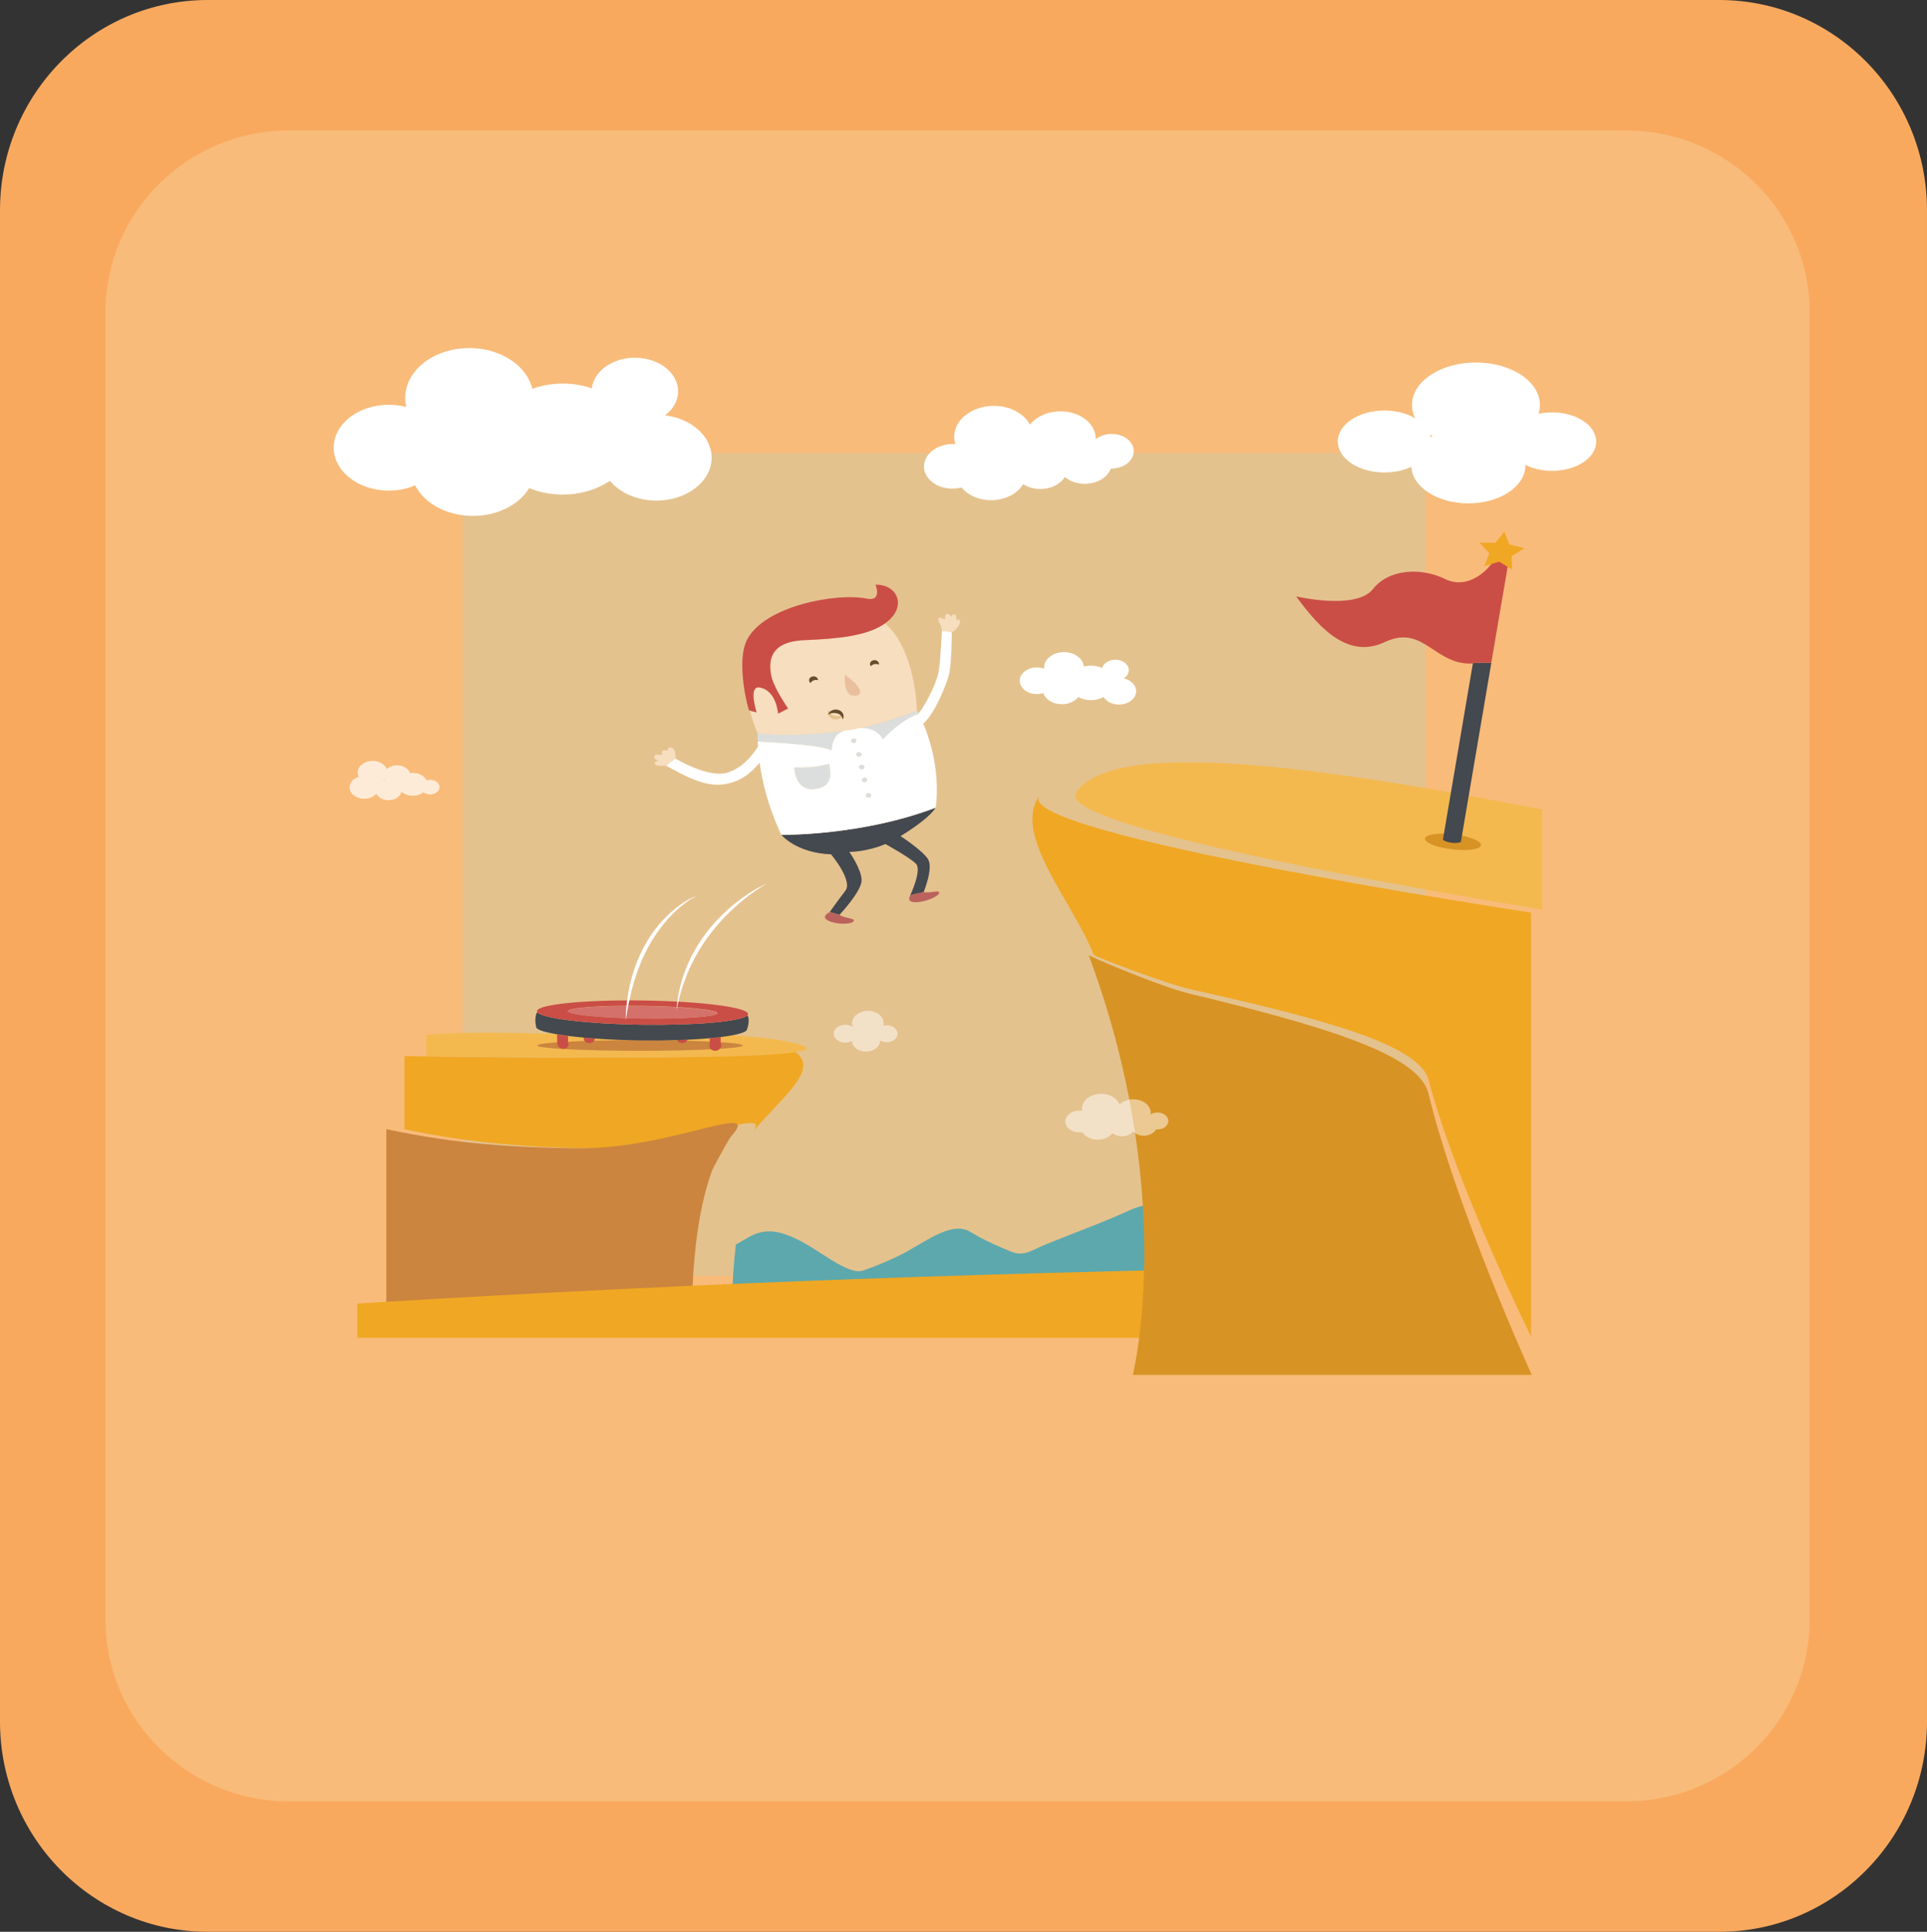 <?xml version="1.0" encoding="UTF-8" standalone="no"?>
<!-- Generator: Adobe Illustrator 17.0.0, SVG Export Plug-In . SVG Version: 6.00 Build 0)  -->

<svg
   xmlns:dc="http://purl.org/dc/elements/1.1/"
   xmlns:cc="http://creativecommons.org/ns#"
   xmlns:rdf="http://www.w3.org/1999/02/22-rdf-syntax-ns#"
   xmlns:svg="http://www.w3.org/2000/svg"
   xmlns="http://www.w3.org/2000/svg"
   xmlns:sodipodi="http://sodipodi.sourceforge.net/DTD/sodipodi-0.dtd"
   xmlns:inkscape="http://www.inkscape.org/namespaces/inkscape"
   version="1.1"
   id="Capa_1"
   x="0px"
   y="0px"
   preserveAspectRatio="xMinYMin meet"
   viewBox="0 0 124.62 124.907"
   enable-background="new 0 0 595.28 841.89"
   xml:space="preserve"
   inkscape:version="0.91pre3 r13670"
   sodipodi:docname="obstaculos.svg"><rect x="0" y="0" width="124.62" height="124.907" fill="#333333" stroke="none"/><title
     id="title8538">Disparador exploracion</title><defs
     id="defs47"><clipPath
       id="SVGID_2_"><rect
         height="369.788"
         width="369.788"
         y="219.087"
         x="103.533"
         id="use18" /></clipPath><clipPath
       id="clipPath8528"><rect
         height="369.788"
         width="369.788"
         y="219.087"
         x="103.533"
         id="use8530" /></clipPath><clipPath
       id="clipPath8532"><rect
         height="369.788"
         width="369.788"
         y="219.087"
         x="103.533"
         id="use8534" /></clipPath><clipPath
       id="SVGID_4_"><circle
         r="45.061"
         cy="370.696"
         cx="322.602"
         id="use318" /></clipPath><clipPath
       id="clipPath8538"><circle
         r="45.061"
         cy="370.696"
         cx="322.602"
         id="use8540" /></clipPath></defs><sodipodi:namedview
     pagecolor="#ffffff"
     bordercolor="#666666"
     borderopacity="1"
     objecttolerance="10"
     gridtolerance="10"
     guidetolerance="10"
     inkscape:pageopacity="0"
     inkscape:pageshadow="2"
     inkscape:window-width="1366"
     inkscape:window-height="705"
     id="namedview45"
     showgrid="false"
     units="mm"
     width="209mm"
     inkscape:zoom="3.1714774"
     inkscape:cx="49.468627"
     inkscape:cy="89.69885"
     inkscape:window-x="-8"
     inkscape:window-y="-8"
     inkscape:window-maximized="1"
     inkscape:current-layer="Capa_1"
     fit-margin-top="0"
     fit-margin-left="0"
     fit-margin-right="0"
     fit-margin-bottom="0" /><path
     d="m 124.62,111.311 c 0,7.509 -6.016,13.596 -13.438,13.596 l -97.744,0 C 6.017,124.907 0,118.82 0,111.311 L 0,13.596 C 0,6.087 6.016,0 13.438,0 l 97.744,0 c 7.421,0 13.438,6.087 13.438,13.596 l 0,97.715 z"
     id="path3"
     inkscape:connector-curvature="0"
     style="clip-rule:evenodd;fill:#f9a95e;fill-rule:evenodd;fill-opacity:1" /><path
     d="m 117.03,104.715 c 0,6.496 -5.32,11.761 -11.884,11.761 l -86.439,0 c -6.563,0 -11.884,-5.265 -11.884,-11.761 l 0,-84.522 c 0,-6.496 5.32,-11.761 11.884,-11.761 l 86.439,0 c 6.563,0 11.884,5.265 11.884,11.761 l 0,84.522 z"
     id="path5"
     inkscape:connector-curvature="0"
     style="clip-rule:evenodd;opacity:0.7;fill:#f9c487;fill-opacity:1;fill-rule:evenodd" /><g
     transform="matrix(0.235,0,0,0.2,-39.64,-3.704)"
     id="Objects"><rect
       style="opacity:0.2;fill:#96dede"
       x="296"
       y="165"
       width="265"
       height="266"
       id="rect11" /><path
       style="fill:#5da8ac"
       inkscape:connector-curvature="0"
       d="m 494.44,436.882 c 0.613,-6.991 0.932,-16.428 0.099,-27.74 -4.979,-1.61 -9.754,-2.177 -15.025,0.671 -7.522,4.065 -15.669,7.451 -23.405,11.182 -3.597,1.735 -5.542,3.872 -9.122,2.183 -3.599,-1.699 -7.375,-3.622 -11.276,-6.406 -5.442,-3.884 -13.125,4.1 -20.08,7.958 -2.689,1.491 -6.019,3.185 -9.484,4.563 -2.794,1.111 -7.571,-2.538 -12.102,-6.011 -10.155,-7.784 -14.719,-8.023 -19.787,-4.48 -1.013,0.708 -2.04,1.399 -3.075,2.081 -0.6,6.08 -0.95,12.581 -1.085,19.379 34.871,-1.263 78.005,-2.568 124.342,-3.38 z"
       id="path13" /><path
       style="fill:#5da8ac"
       inkscape:connector-curvature="0"
       d="m 582.25,451 -2.289,0 c 0.257,0 1.683,0 2.289,0 z"
       id="path15" /><path
       style="fill:none;stroke:#f0a723;stroke-width:0;stroke-linecap:round;stroke-linejoin:round"
       inkscape:connector-curvature="0"
       d="m 338.584,352.653 c 0.133,-0.002 0.265,-0.004 0.398,-0.006"
       id="path17" /><path
       style="fill:none;stroke:#f0a723;stroke-width:0;stroke-linecap:round;stroke-linejoin:round"
       inkscape:connector-curvature="0"
       d="m 336.265,352.692 c 0.111,-0.002 0.223,-0.004 0.334,-0.007"
       id="path19" /><path
       style="fill:none;stroke:#f0a723;stroke-width:0;stroke-linecap:round;stroke-linejoin:round"
       inkscape:connector-curvature="0"
       d="m 342.922,352.601 c 0.123,-10e-4 0.245,-0.002 0.367,-0.003"
       id="path21" /><path
       style="fill:none;stroke:#f0a723;stroke-width:0;stroke-linecap:round;stroke-linejoin:round"
       inkscape:connector-curvature="0"
       d="m 331.539,352.791 c 0.152,-0.004 0.304,-0.007 0.456,-0.011"
       id="path23" /><path
       style="fill:#f0a723"
       inkscape:connector-curvature="0"
       d="m 376.078,384.158 c 8.907,-12.603 21.708,-22.766 6.835,-27.913 C 400.745,362.55 280,359.938 280,359.938 l 0,23.638 c 19.151,4.803 35.353,5.932 52.358,6.179 24.549,0.356 48.563,-13.896 43.72,-5.597 z"
       id="path25" /><path
       style="fill:none;stroke:#f0a723;stroke-width:0;stroke-linecap:round;stroke-linejoin:round"
       inkscape:connector-curvature="0"
       d="m 334.081,352.734 c 0.098,-0.002 0.195,-0.004 0.293,-0.006"
       id="path27" /><line
       style="fill:none;stroke:#f0a723;stroke-width:0;stroke-linecap:round;stroke-linejoin:round"
       x1="345"
       y1="353"
       x2="345"
       y2="353"
       id="line29" /><path
       style="fill:#f0a723"
       inkscape:connector-curvature="0"
       d="m 380.727,386.14 c 0.034,-0.052 0.069,-0.105 0.104,-0.157 -0.001,10e-4 -0.002,0.003 -0.003,0.004 -0.027,0.034 -0.062,0.089 -0.101,0.153 z"
       id="path31" /><path
       style="fill:none;stroke:#f0a723;stroke-width:0;stroke-linecap:round;stroke-linejoin:round"
       inkscape:connector-curvature="0"
       d="m 349.462,352.581 c -0.102,0 -0.204,-0.001 -0.306,-0.001"
       id="path33" /><path
       style="fill:#f3b94f"
       inkscape:connector-curvature="0"
       d="m 388.913,356.245 c -0.07,-0.025 -0.136,-0.05 -0.211,-0.075 -0.02,-0.007 -0.041,-0.013 -0.061,-0.02 -0.006,-0.002 -0.012,-0.004 -0.017,-0.005 -0.204,-0.068 -0.414,-0.135 -0.628,-0.202 -0.015,-0.005 -0.03,-0.009 -0.045,-0.014 -0.215,-0.066 -0.435,-0.131 -0.661,-0.196 -0.023,-0.007 -0.047,-0.013 -0.07,-0.02 -0.455,-0.129 -0.931,-0.254 -1.429,-0.376 -0.028,-0.007 -0.055,-0.013 -0.083,-0.02 -0.251,-0.061 -0.507,-0.121 -0.769,-0.18 -0.003,-10e-4 -0.006,-10e-4 -0.009,-0.002 -0.262,-0.059 -0.529,-0.116 -0.802,-0.173 -0.021,-0.004 -0.041,-0.009 -0.062,-0.013 -0.272,-0.056 -0.55,-0.112 -0.833,-0.167 -0.026,-0.005 -0.052,-0.01 -0.078,-0.015 -0.571,-0.109 -1.165,-0.214 -1.781,-0.316 -0.037,-0.006 -0.074,-0.012 -0.111,-0.018 -0.62,-0.101 -1.263,-0.198 -1.931,-0.291 -0.03,-0.004 -0.059,-0.008 -0.089,-0.013 -0.331,-0.046 -0.669,-0.091 -1.012,-0.135 -0.032,-0.004 -0.065,-0.008 -0.097,-0.012 -0.695,-0.088 -1.414,-0.173 -2.157,-0.253 -0.045,-0.005 -0.09,-0.01 -0.136,-0.015 -0.744,-0.079 -1.512,-0.155 -2.306,-0.226 -0.042,-0.004 -0.083,-0.008 -0.126,-0.011 -0.393,-0.035 -0.792,-0.069 -1.198,-0.102 -0.041,-0.003 -0.082,-0.007 -0.122,-0.01 -0.406,-0.033 -0.818,-0.065 -1.237,-0.096 -0.008,-0.001 -0.016,-0.001 -0.024,-0.002 -0.421,-0.031 -0.849,-0.061 -1.283,-0.089 -0.061,-0.004 -0.122,-0.008 -0.183,-0.012 -0.874,-0.057 -1.773,-0.11 -2.699,-0.16 -0.053,-0.003 -0.106,-0.006 -0.159,-0.009 -0.458,-0.024 -0.923,-0.047 -1.394,-0.069 -0.053,-0.003 -0.107,-0.005 -0.16,-0.007 -0.465,-0.021 -0.935,-0.042 -1.413,-0.061 -0.02,-0.001 -0.039,-0.002 -0.058,-0.003 -0.486,-0.02 -0.98,-0.038 -1.48,-0.056 -0.079,-0.003 -0.157,-0.006 -0.236,-0.008 -1.004,-0.035 -2.035,-0.065 -3.094,-0.092 -0.077,-0.002 -0.153,-0.004 -0.231,-0.006 -0.522,-0.013 -1.051,-0.025 -1.587,-0.035 -0.068,-0.001 -0.136,-0.003 -0.204,-0.004 -0.511,-0.01 -1.027,-0.019 -1.55,-0.027 -0.053,-0.001 -0.105,-0.002 -0.159,-0.003 -0.548,-0.008 -1.104,-0.015 -1.665,-0.021 -0.1,-0.001 -0.201,-0.002 -0.302,-0.003 -1.141,-0.012 -2.309,-0.02 -3.506,-0.023 -0.102,0 -0.204,0.21 -0.306,0.209 -0.589,-0.001 -1.183,0.21 -1.786,0.21 -0.087,0 -0.176,0 -0.264,0 -0.567,0 -1.14,-0.208 -1.719,-0.205 -0.075,0 -0.149,-0.105 -0.224,-0.104 -0.617,0.003 -1.243,-0.045 -1.874,-0.04 -0.122,10e-4 -0.245,0.166 -0.367,0.167 -0.643,0.005 -1.292,0.183 -1.95,0.183 -0.007,0 -0.014,0 -0.02,0 -0.649,0 -1.307,-0.173 -1.969,-0.163 -0.133,0.002 -0.265,-0.091 -0.398,-0.089 -0.655,0.01 -1.317,-0.027 -1.986,-0.015 -0.111,0.002 -0.223,-0.019 -0.334,-0.017 -0.624,0.011 -1.254,0.011 -1.89,0.025 -0.098,0.002 -0.195,-0.002 -0.293,0 -0.688,0.014 -1.384,0.027 -2.086,0.043 -0.151,0.004 -0.304,0.006 -0.456,0.01 -0.718,0.017 -1.44,0.034 -2.172,0.053 -7.423,0.195 -27.719,-1.273 -43.367,0.197 l 0,6.895 c -0.004,0 120.741,2.612 102.909,-3.693 z"
       id="path35" /><path
       style="fill:#cb853f"
       inkscape:connector-curvature="0"
       d="m 359.099,440.262 c 0.135,-6.799 0.485,-13.299 1.085,-19.379 0.885,-8.968 2.313,-17.022 4.4,-23.765 0.313,-1.01 4.252,-9.527 5.143,-10.978 0.039,-0.064 0.074,-0.119 0.101,-0.154 0.001,-10e-4 0.002,-0.002 0.003,-0.004 0.534,-0.703 0.945,-1.306 1.248,-1.824 4.843,-8.299 -19.171,5.953 -43.72,5.597 -17.005,-0.247 -33.208,-1.376 -52.358,-6.179 l 0,29.514 0,30.765 c -10e-4,-0.001 33.266,-1.752 84.098,-3.593 z"
       id="path37" /><path
       style="fill:#f0a723"
       inkscape:connector-curvature="0"
       d="M 358.406,434.216 C 303.297,437.161 267,439.962 267,439.962 l 0,4.348 0,6.69 81.513,0 c 7.599,0 15.198,0 22.797,0 39.993,0 79.986,0 119.978,0 0,0 1.207,-8.05 2.036,-22.009 -50.235,1.299 -97.114,3.204 -134.918,5.225 z"
       id="path39" /><path
       style="fill:#f0a723"
       inkscape:connector-curvature="0"
       d="m 454.69,275.901 c -7.454,12.335 9.033,33.872 15.01,51.313 0.15,0.441 19.425,9.243 27.026,11.241 36.459,9.582 62.547,17.804 65.131,29.288 7.788,34.608 28.143,82.782 28.143,82.782 0,0 0,-0.069 0,-0.201 0,-6.073 0,-12.146 0,-18.219 0,-0.145 0,-0.291 0,-0.436 0,-14.92 0,-29.84 0,-44.761 l 0,-73.351 c 0,10e-4 -142.479,-25.312 -135.31,-37.656 z"
       id="path41" /><path
       style="fill:#d89325"
       inkscape:connector-curvature="0"
       d="m 561.738,371.911 c -2.623,-12.609 -29.007,-21.737 -66.011,-32.257 -7.715,-2.193 -27.305,-11.907 -27.457,-12.392 9.305,29.373 13.312,55.851 14.699,77.464 1.015,15.825 0.626,29.218 -0.121,38.997 -0.932,12.206 -2.418,19.277 -2.418,19.277 35.551,0 71.103,0 106.654,0 l 2.79,0 0.335,0 c -10e-4,0 -20.566,-53.094 -28.471,-91.089 z"
       id="path43" /><path
       style="fill:#f3b94f"
       inkscape:connector-curvature="0"
       d="m 588.661,279.224 c -0.427,-0.098 -0.943,-0.191 -1.367,-0.288 -0.932,-0.213 -1.916,-0.426 -2.834,-0.633 -0.521,-0.118 -1.056,-0.231 -1.573,-0.346 -0.81,-0.181 -1.636,-0.364 -2.436,-0.542 -0.547,-0.121 -1.089,-0.238 -1.632,-0.357 -0.755,-0.166 -1.518,-0.334 -2.264,-0.496 -0.568,-0.124 -1.126,-0.243 -1.688,-0.364 -0.707,-0.153 -1.42,-0.307 -2.119,-0.457 -0.577,-0.123 -1.143,-0.242 -1.714,-0.363 -0.671,-0.142 -1.348,-0.286 -2.012,-0.425 -0.562,-0.118 -1.113,-0.231 -1.669,-0.346 -0.661,-0.137 -1.326,-0.276 -1.979,-0.41 -0.552,-0.113 -1.092,-0.221 -1.638,-0.333 -0.643,-0.131 -1.29,-0.262 -1.925,-0.39 -0.556,-0.112 -1.102,-0.219 -1.652,-0.328 -0.611,-0.121 -1.227,-0.244 -1.831,-0.363 -0.549,-0.107 -1.086,-0.21 -1.629,-0.315 -0.595,-0.115 -1.194,-0.232 -1.782,-0.344 -0.531,-0.101 -1.051,-0.199 -1.576,-0.297 -0.587,-0.111 -1.179,-0.223 -1.759,-0.331 -0.518,-0.096 -1.026,-0.189 -1.538,-0.283 -0.572,-0.105 -1.149,-0.212 -1.715,-0.314 -0.517,-0.094 -1.024,-0.183 -1.536,-0.274 -0.547,-0.098 -1.099,-0.197 -1.639,-0.292 -0.51,-0.089 -1.011,-0.175 -1.516,-0.262 -0.531,-0.091 -1.066,-0.184 -1.591,-0.274 -0.494,-0.083 -0.978,-0.164 -1.466,-0.245 -0.524,-0.088 -1.05,-0.176 -1.567,-0.261 -0.484,-0.079 -0.958,-0.155 -1.436,-0.232 -0.507,-0.082 -1.017,-0.164 -1.517,-0.243 -0.477,-0.075 -0.945,-0.147 -1.416,-0.22 -0.491,-0.076 -0.984,-0.153 -1.469,-0.226 -0.468,-0.071 -0.926,-0.138 -1.388,-0.207 -0.475,-0.071 -0.954,-0.143 -1.423,-0.211 -0.458,-0.066 -0.907,-0.129 -1.359,-0.193 -0.463,-0.065 -0.928,-0.132 -1.385,-0.196 -0.447,-0.062 -0.885,-0.12 -1.326,-0.179 -0.449,-0.061 -0.9,-0.122 -1.343,-0.18 -0.437,-0.057 -0.866,-0.112 -1.298,-0.167 -0.437,-0.056 -0.876,-0.113 -1.308,-0.166 -0.423,-0.052 -0.838,-0.102 -1.256,-0.152 -0.428,-0.051 -0.857,-0.103 -1.279,-0.153 -0.413,-0.048 -0.819,-0.093 -1.227,-0.139 -0.414,-0.046 -0.829,-0.094 -1.237,-0.137 -0.406,-0.044 -0.804,-0.085 -1.203,-0.126 -0.4,-0.042 -0.801,-0.084 -1.195,-0.123 -0.395,-0.04 -0.783,-0.076 -1.173,-0.113 -0.389,-0.037 -0.779,-0.075 -1.163,-0.11 -0.382,-0.035 -0.758,-0.067 -1.136,-0.1 -0.378,-0.033 -0.758,-0.066 -1.131,-0.096 -0.373,-0.03 -0.739,-0.059 -1.107,-0.087 -0.368,-0.029 -0.737,-0.057 -1.099,-0.083 -0.36,-0.026 -0.715,-0.049 -1.07,-0.073 -0.358,-0.024 -0.716,-0.049 -1.069,-0.071 -0.351,-0.022 -0.695,-0.042 -1.041,-0.061 -0.348,-0.02 -0.696,-0.04 -1.038,-0.058 -0.339,-0.018 -0.673,-0.033 -1.007,-0.048 -0.337,-0.016 -0.674,-0.031 -1.005,-0.045 -0.331,-0.014 -0.656,-0.025 -0.982,-0.036 -0.326,-0.012 -0.652,-0.023 -0.973,-0.032 -0.319,-0.009 -0.632,-0.016 -0.945,-0.023 -0.317,-0.007 -0.635,-0.015 -0.947,-0.02 -0.31,-0.005 -0.615,0.009 -0.92,0.006 -0.306,-0.003 -0.611,0.01 -0.911,0.01 -0.3,0 -0.595,0 -0.89,0 -0.297,0 -0.594,-0.016 -0.886,-0.013 -0.288,0.003 -0.572,-10e-4 -0.855,0.003 -0.289,0.005 -0.577,0.005 -0.861,0.012 -0.28,0.006 -0.554,0.013 -0.829,0.021 -0.277,0.008 -0.554,0.016 -0.826,0.027 -0.272,0.011 -0.54,0.022 -0.807,0.035 -0.267,0.012 -0.533,0.025 -0.795,0.039 -0.261,0.014 -0.519,0.03 -0.775,0.046 -0.259,0.017 -0.517,0.033 -0.772,0.051 -0.251,0.018 -0.498,0.037 -0.745,0.057 -0.25,0.02 -0.5,0.041 -0.746,0.063 -0.242,0.022 -0.48,0.045 -0.718,0.068 -0.241,0.024 -0.481,0.048 -0.718,0.074 -0.232,0.025 -0.461,0.052 -0.689,0.079 -0.234,0.028 -0.466,0.055 -0.694,0.085 -0.223,0.029 -0.443,0.059 -0.662,0.089 -0.225,0.031 -0.447,0.063 -0.667,0.096 -0.214,0.032 -0.426,0.066 -0.636,0.099 -0.216,0.035 -0.431,0.071 -0.642,0.107 -0.205,0.035 -0.408,0.072 -0.609,0.109 -0.208,0.038 -0.414,0.078 -0.618,0.118 -0.197,0.039 -0.39,0.079 -0.583,0.119 -0.199,0.042 -0.398,0.085 -0.593,0.128 -0.188,0.042 -0.375,0.085 -0.559,0.129 -0.191,0.046 -0.38,0.091 -0.567,0.138 -0.18,0.046 -0.358,0.092 -0.534,0.139 -0.183,0.049 -0.366,0.098 -0.545,0.149 -0.171,0.048 -0.341,0.098 -0.508,0.148 -0.176,0.052 -0.35,0.105 -0.521,0.159 -0.164,0.052 -0.325,0.104 -0.485,0.157 -0.168,0.056 -0.334,0.112 -0.498,0.17 -0.155,0.054 -0.31,0.11 -0.461,0.166 -0.16,0.059 -0.318,0.119 -0.474,0.179 -0.148,0.058 -0.294,0.116 -0.439,0.175 -0.153,0.062 -0.304,0.125 -0.453,0.19 -0.139,0.06 -0.277,0.12 -0.413,0.182 -0.146,0.066 -0.29,0.133 -0.432,0.2 -0.132,0.063 -0.263,0.126 -0.391,0.19 -0.139,0.069 -0.276,0.14 -0.41,0.21 -0.124,0.065 -0.248,0.131 -0.368,0.197 -0.132,0.072 -0.261,0.146 -0.389,0.22 -0.118,0.068 -0.234,0.136 -0.348,0.206 -0.125,0.076 -0.246,0.152 -0.367,0.229 -0.111,0.071 -0.22,0.142 -0.327,0.214 -0.118,0.079 -0.233,0.159 -0.347,0.239 -0.103,0.073 -0.206,0.146 -0.306,0.22 -0.111,0.082 -0.22,0.165 -0.327,0.249 -0.096,0.075 -0.192,0.15 -0.285,0.226 -0.104,0.085 -0.206,0.172 -0.307,0.259 -0.09,0.077 -0.179,0.155 -0.265,0.232 -0.098,0.089 -0.193,0.178 -0.287,0.268 -0.083,0.079 -0.166,0.159 -0.246,0.239 -0.092,0.092 -0.18,0.184 -0.268,0.278 -0.077,0.081 -0.153,0.163 -0.227,0.245 -0.085,0.095 -0.167,0.191 -0.249,0.288 -0.07,0.083 -0.141,0.167 -0.208,0.251 -0.079,0.098 -0.155,0.196 -0.23,0.296 -0.065,0.085 -0.13,0.171 -0.192,0.257 -0.072,0.101 -0.142,0.203 -0.211,0.305 -0.058,0.087 -0.117,0.174 -0.174,0.262 -0.067,0.104 -0.13,0.21 -0.194,0.315 -0.035,0.058 -0.072,0.114 -0.106,0.172 -0.008,0.014 0.186,0.028 0.179,0.042 C 458.096,287.245 593,312.558 593,312.558 l 0,-32.378 c -2,-0.324 -2.973,-0.643 -4.339,-0.956 z"
       id="path45" /><path
       style="opacity:0.5;fill:#ffffff"
       inkscape:connector-curvature="0"
       d="m 487.367,378.187 c -0.775,-0.041 -1.496,0.192 -2.056,0.605 0.011,-0.085 0.025,-0.169 0.031,-0.256 0.152,-2.409 -1.863,-4.475 -4.502,-4.615 -1.638,-0.087 -3.131,0.59 -4.065,1.693 -0.537,-1.677 -2.052,-3.029 -4.06,-3.386 -2.865,-0.51 -5.641,1.197 -6.2,3.813 -0.116,0.543 -0.122,1.081 -0.042,1.599 -0.174,-0.032 -0.351,-0.057 -0.533,-0.066 -2.127,-0.112 -3.951,1.371 -4.074,3.312 -0.123,1.942 1.501,3.608 3.627,3.72 0.354,0.019 0.698,-0.01 1.028,-0.075 0.72,1.361 2.204,2.336 3.975,2.43 1.814,0.096 3.446,-0.759 4.318,-2.091 0.613,0.579 1.454,0.96 2.404,1.011 1.375,0.073 2.616,-0.561 3.299,-1.556 0.621,0.77 1.598,1.292 2.725,1.351 1.586,0.084 2.992,-0.774 3.571,-2.042 0.069,0.008 0.137,0.017 0.207,0.02 1.654,0.087 3.073,-1.066 3.169,-2.576 0.095,-1.508 -1.169,-2.803 -2.822,-2.891 z"
       id="path47" /><path
       style="opacity:0.5;fill:#ffffff"
       inkscape:connector-curvature="0"
       d="m 415.667,352.424 c -0.177,-1.503 -1.654,-2.589 -3.3,-2.427 -0.21,0.021 -0.413,0.061 -0.607,0.119 0.054,-0.233 0.089,-0.472 0.097,-0.719 0.066,-2.192 -1.825,-4.017 -4.226,-4.078 -2.4,-0.06 -4.399,1.666 -4.465,3.858 -0.014,0.473 0.067,0.926 0.221,1.351 -0.644,-0.515 -1.511,-0.795 -2.43,-0.705 -1.742,0.171 -3.003,1.599 -2.815,3.189 0.187,1.591 1.751,2.741 3.494,2.57 0.557,-0.055 1.063,-0.239 1.49,-0.514 0.003,0.086 0.006,0.172 0.016,0.259 0.229,1.944 2.141,3.351 4.27,3.141 2.012,-0.198 3.495,-1.767 3.46,-3.578 0.589,0.41 1.342,0.625 2.137,0.547 1.645,-0.163 2.835,-1.512 2.658,-3.013 z m -11.106,-0.228 c -0.044,0.032 -0.086,0.065 -0.127,0.099 -0.013,-0.087 -0.03,-0.172 -0.052,-0.256 0.058,0.055 0.118,0.106 0.179,0.157 z"
       id="path49" /><path
       style="opacity:0.7;fill:#ffffff"
       inkscape:connector-curvature="0"
       d="m 287.045,270.612 c -0.343,0 -0.669,0.062 -0.969,0.172 -0.577,-1.405 -2.057,-2.406 -3.797,-2.406 -0.256,0 -0.505,0.024 -0.748,0.066 -0.432,-1.442 -1.873,-2.502 -3.589,-2.502 -1.126,0 -2.134,0.458 -2.817,1.18 -0.473,-1.33 -1.739,-2.367 -3.358,-2.567 -2.252,-0.279 -4.325,1.161 -4.631,3.218 -0.099,0.664 0.002,1.311 0.256,1.892 -1.475,0.546 -2.517,1.865 -2.517,3.408 0,2.031 1.804,3.678 4.029,3.678 1.393,0 2.62,-0.645 3.344,-1.626 0.529,1.222 1.833,2.088 3.359,2.088 1.79,0 3.273,-1.19 3.56,-2.75 0.745,0.812 1.862,1.329 3.112,1.329 1.148,0 2.183,-0.437 2.922,-1.137 0.471,0.433 1.123,0.702 1.844,0.702 1.434,0 2.597,-1.062 2.597,-2.371 0,-1.313 -1.163,-2.374 -2.597,-2.374 z m -12.489,0.142 c -0.132,0.037 -0.261,0.08 -0.386,0.13 0.106,-0.1 0.207,-0.205 0.301,-0.316 0.025,0.064 0.054,0.125 0.085,0.186 z m -1.606,0.925 c -0.078,0.077 -0.152,0.158 -0.222,0.242 -0.016,-0.045 -0.035,-0.089 -0.053,-0.133 0.094,-0.032 0.185,-0.071 0.275,-0.109 z"
       id="path51" /><path
       style="fill:#ffffff"
       inkscape:connector-curvature="0"
       d="m 607.879,160.283 c -0.717,-5.194 -6.7,-8.952 -13.364,-8.394 -0.849,0.071 -1.667,0.211 -2.449,0.408 0.219,-0.804 0.353,-1.633 0.383,-2.484 0.269,-7.578 -7.392,-13.891 -17.114,-14.1 -9.72,-0.209 -17.817,5.763 -18.085,13.342 -0.057,1.625 0.251,3.191 0.865,4.651 -2.604,-1.771 -6.104,-2.73 -9.811,-2.419 -7.055,0.592 -12.159,5.53 -11.4,11.03 0.759,5.501 7.093,9.48 14.148,8.888 2.25,-0.189 4.297,-0.823 6.023,-1.772 0.014,0.294 0.036,0.59 0.077,0.887 0.928,6.722 8.671,11.586 17.293,10.863 8.145,-0.683 14.159,-6.107 14.019,-12.373 2.383,1.417 5.432,2.16 8.648,1.89 6.662,-0.558 11.483,-5.222 10.767,-10.417 z m -44.994,-0.784 c -0.171,0.108 -0.338,0.218 -0.502,0.331 -0.054,-0.295 -0.119,-0.585 -0.205,-0.87 0.228,0.186 0.464,0.365 0.707,0.539 z"
       id="path53" /><path
       style="fill:#ffffff"
       inkscape:connector-curvature="0"
       d="m 474.26,158.815 c -1.587,0.079 -3.002,0.706 -4.046,1.664 0.003,-0.175 0.012,-0.349 0.003,-0.527 -0.245,-4.934 -4.826,-8.716 -10.23,-8.447 -3.354,0.167 -6.236,1.857 -7.882,4.293 -1.482,-3.297 -4.882,-5.728 -9.051,-6.035 -5.952,-0.438 -11.209,3.617 -11.743,9.057 -0.111,1.128 -0.007,2.226 0.277,3.263 -0.359,-0.027 -0.722,-0.041 -1.092,-0.022 -4.356,0.217 -7.727,3.616 -7.529,7.593 0.198,3.977 3.889,7.025 8.245,6.808 0.725,-0.036 1.418,-0.167 2.077,-0.368 1.78,2.619 5.026,4.292 8.652,4.112 3.717,-0.185 6.84,-2.268 8.309,-5.161 1.383,1.049 3.183,1.648 5.129,1.551 2.815,-0.14 5.194,-1.689 6.355,-3.856 1.441,1.437 3.552,2.294 5.86,2.179 3.25,-0.162 5.911,-2.202 6.798,-4.903 0.141,0.002 0.282,0.006 0.426,-0.002 3.388,-0.169 6.01,-2.813 5.856,-5.906 -0.154,-3.091 -3.026,-5.461 -6.414,-5.293 z"
       id="path55" /><path
       style="fill:#ffffff"
       inkscape:connector-curvature="0"
       d="m 351.706,152.794 c 2.45,-2.187 3.852,-5.319 3.541,-8.68 -0.549,-5.976 -6.304,-10.413 -12.849,-9.91 -5.855,0.448 -10.347,4.701 -10.84,9.868 -2.936,-1.2 -6.236,-1.76 -9.668,-1.496 -2.4,0.184 -4.662,0.757 -6.72,1.64 -1.622,-8.051 -9.705,-13.818 -18.825,-13.117 -9.707,0.745 -16.916,8.535 -16.099,17.399 0.049,0.535 0.128,1.061 0.232,1.579 -1.892,-0.573 -3.939,-0.816 -6.051,-0.654 -8.364,0.643 -14.574,7.355 -13.87,14.99 0.703,7.637 8.055,13.306 16.418,12.663 2.156,-0.165 4.165,-0.74 5.953,-1.624 2.703,6.236 9.635,10.397 17.331,9.806 6.318,-0.486 11.539,-4.053 14.051,-8.944 3.225,1.569 6.964,2.341 10.877,2.04 4.366,-0.336 8.277,-1.95 11.331,-4.404 2.942,4.197 8.263,6.807 14.079,6.361 8.363,-0.643 14.574,-7.354 13.87,-14.99 -0.599,-6.495 -6.012,-11.552 -12.761,-12.527 z"
       id="path57" /><path
       style="fill:#ffffff"
       inkscape:connector-curvature="0"
       d="m 477.885,237.84 c 0.841,-0.595 1.396,-1.516 1.431,-2.564 0.063,-1.862 -1.541,-3.418 -3.58,-3.475 -1.824,-0.051 -3.376,1.115 -3.729,2.694 -0.86,-0.466 -1.855,-0.747 -2.925,-0.777 -0.749,-0.021 -1.467,0.088 -2.138,0.295 -0.184,-2.54 -2.455,-4.585 -5.298,-4.665 -3.025,-0.085 -5.552,2.085 -5.645,4.847 -0.005,0.167 -10e-4,0.332 0.01,0.495 -0.561,-0.238 -1.184,-0.38 -1.842,-0.398 -2.606,-0.073 -4.783,1.797 -4.864,4.176 -0.08,2.379 1.967,4.367 4.574,4.44 0.672,0.019 1.315,-0.094 1.901,-0.309 0.591,2.012 2.567,3.522 4.965,3.589 1.969,0.055 3.718,-0.879 4.684,-2.308 0.934,0.59 2.057,0.952 3.278,0.986 1.361,0.038 2.627,-0.338 3.666,-0.997 0.743,1.394 2.285,2.374 4.1,2.425 2.606,0.073 4.783,-1.797 4.864,-4.176 0.067,-2.022 -1.407,-3.758 -3.452,-4.278 z"
       id="path59" /><path
       style="fill:#f7debf"
       inkscape:connector-curvature="0"
       d="m 432.828,219.14 c -0.151,-0.637 -0.571,-0.36 -0.884,-0.025 -0.118,-0.666 0.039,-1.984 -0.708,-1.969 -0.525,0.011 -0.691,0.473 -0.808,0.966 -0.14,-0.507 -0.375,-0.989 -0.792,-1.102 -0.823,-0.226 -0.946,0.913 -0.863,1.438 0.102,0.651 -1.013,-0.154 -1.176,-0.209 -0.217,-0.074 -0.609,0.019 -0.669,0.279 -0.112,0.477 0.108,0.915 0.288,1.352 0.358,0.873 0.588,1.699 0.706,2.593 l 2.585,0.487 c 0.273,-0.122 0.538,-0.286 0.732,-0.486 0.056,0.039 0.136,0.04 0.19,-0.04 0.548,-0.816 1.665,-2.169 1.399,-3.284 z"
       id="path61" /><path
       style="fill:#f7debf"
       inkscape:connector-curvature="0"
       d="m 354.5,263.82 c 0.189,-1.108 0.106,-2.902 -0.836,-3.496 -0.884,-0.558 -1.284,0.227 -1.361,0.99 -0.411,-0.216 -0.911,-0.402 -1.242,-0.121 -0.398,0.338 -0.28,0.916 -0.132,1.394 -0.783,-0.031 -1.971,-0.474 -2.23,0.526 -0.16,0.623 0.541,1.033 1.13,1.34 -0.55,0.178 -1.197,0.473 -0.969,0.939 0.537,1.099 2.147,0.612 3.165,0.694 -0.019,-0.013 -0.038,-0.025 -0.057,-0.037 l 2.532,-2.229 z"
       id="path63" /><path
       style="fill:#bc625d"
       inkscape:connector-curvature="0"
       d="m 420.357,310.191 c 2.698,0.176 6.73,-1.884 6.77,-3.03 0.039,-1.123 -2.785,0.32 -4.353,-0.262 l -3.555,0.995 c -0.377,0.707 -0.898,2.165 1.138,2.297 z"
       id="path65" /><path
       style="fill:#44484f"
       inkscape:connector-curvature="0"
       d="m 383.698,288.411 c 0,0 4.047,5.872 13.67,6.306 0,0 6.108,8.484 3.949,11.776 -2.186,3.334 -4.312,6.899 -4.312,6.899 l 2.698,0.886 c 0,0 6.1,-7.601 6.083,-11.191 -0.016,-3.558 -3.378,-9.154 -3.378,-9.154 0,0 4.727,0.048 9.941,-2.545 0,0 6.713,4.348 8.405,6.375 1.692,2.027 -1.557,10.137 -1.557,10.137 l 0.024,-0.007 3.555,-0.995 0.101,-0.028 c 0,0 2.736,-7.767 1.176,-10.618 -1.56,-2.851 -7.538,-7.428 -7.538,-7.428 0,0 7.648,-5.333 9.653,-9.193 -20.602,9.235 -42.47,8.78 -42.47,8.78 z"
       id="path67" /><path
       style="fill:#ffffff"
       inkscape:connector-curvature="0"
       d="m 420.999,248.236 c -0.138,0.07 -0.276,0.136 -0.414,0.205 0.268,-0.13 0.414,-0.205 0.414,-0.205 z"
       id="path69" /><path
       style="fill:#f7debf"
       inkscape:connector-curvature="0"
       d="m 401.01,254.837 c 1.422,-0.255 2.874,-0.837 4.35,-0.837 l -0.002,0 c 7.369,-2 13.606,-4.705 15.227,-5.495 0.138,-0.069 0.276,-0.167 0.414,-0.237 0,0 -0.193,-19.453 -8.749,-28.211 -4.921,4.132 -13.113,4.98 -22.264,5.437 -9.874,0.493 -9.711,7.232 -9.104,11.248 0.606,4.016 4.674,10.831 4.674,10.831 l -2.734,1.661 c -0.384,-3.762 -1.74,-7.706 -5.046,-8.454 -3.306,-0.748 -0.887,8.04 -0.887,8.04 l -1.846,-0.544 c 0.506,2.316 1.21,4.795 2.143,7.383 10.121,1.36 22.287,-0.562 23.824,-0.822 z m -0.317,-4.995 c -0.232,0.511 -0.663,0.921 -1.188,1.124 -0.372,0.142 -0.755,0.182 -1.147,0.118 -0.179,-0.055 -0.358,-0.109 -0.538,-0.164 -0.509,-0.186 -0.934,-0.697 -1.125,-1.188 -0.21,-0.542 -0.194,-1.157 0.046,-1.685 0.022,-0.048 0.046,-0.093 0.071,-0.139 0.079,0.811 0.513,1.599 1.294,1.885 0.964,0.353 2.009,0.281 2.728,-0.379 -0.031,0.147 -0.078,0.291 -0.141,0.428 z m 8.501,-17.886 c 0.678,-0.077 1.29,0.409 1.367,1.087 0.014,0.123 0.008,0.245 -0.014,0.361 -0.159,-0.097 -0.346,-0.173 -0.576,-0.209 -0.723,-0.113 -1.297,0.214 -1.647,0.692 -0.114,-0.162 -0.193,-0.352 -0.217,-0.563 -0.077,-0.679 0.41,-1.291 1.087,-1.368 z m -8.005,4.752 c 5.808,4.818 4.558,7.15 2.07,6.632 -2.489,-0.517 -2.07,-6.632 -2.07,-6.632 z m -8.988,0.541 c 0.651,-0.203 1.344,0.16 1.547,0.811 0.037,0.118 0.049,0.237 0.05,0.354 -0.164,-0.056 -0.347,-0.091 -0.561,-0.084 -0.74,0.025 -1.246,0.463 -1.497,1.006 -0.157,-0.143 -0.282,-0.324 -0.35,-0.54 -0.203,-0.651 0.16,-1.344 0.811,-1.547 z"
       id="path71" /><path
       style="fill:#bc625d"
       inkscape:connector-curvature="0"
       d="m 396.662,316.199 c 2.354,1.327 6.423,1.149 6.956,0.134 0.532,-1.015 -2.581,-0.894 -3.914,-2.054 l -2.698,-0.886 c -0.002,0 -2.7,1.478 -0.344,2.806 z"
       id="path73" /><path
       style="fill:#dbdedc"
       inkscape:connector-curvature="0"
       d="m 392.831,273.604 c 5.837,-0.73 4.196,-6.768 4.003,-8.163 0,0 -3.557,1.478 -9.582,1.216 0,0 0.135,7.628 5.579,6.947 z"
       id="path75" /><circle
       style="fill:#dbdedc"
       cx="403.64"
       cy="257.98"
       r="0.733"
       id="circle77" /><circle
       style="fill:#dbdedc"
       cx="405.019"
       cy="262.401"
       r="0.733"
       id="circle79" /><circle
       style="fill:#dbdedc"
       cx="405.819"
       cy="266.519"
       r="0.733"
       id="circle81" /><circle
       style="fill:#dbdedc"
       cx="406.619"
       cy="270.636"
       r="0.733"
       id="circle83" /><circle
       style="fill:#dbdedc"
       cx="407.694"
       cy="275.638"
       r="0.733"
       id="circle85" /><path
       style="fill:#dbdedc"
       inkscape:connector-curvature="0"
       d="m 401.175,254.745 c 0,0 -0.058,0.01 -0.165,0.028 -1.537,0.26 -13.703,2.214 -23.823,0.853 -0.02,-0.003 -0.04,-0.005 -0.06,-0.007 l 0.083,2.654 0,0 c 0.009,10e-4 17.281,0.823 20.342,2.86 0,0 -0.149,-5.374 3.623,-6.388 z"
       id="path87" /><path
       style="fill:#dbdedc"
       inkscape:connector-curvature="0"
       d="m 405.358,254 0.002,0 c 0.041,0 4.424,-0.52 6.313,3.6 0,0 4.558,-6.079 9.629,-8.198 0.049,-0.059 0.101,-0.141 0.155,-0.213 -0.031,-0.191 -0.131,-0.584 -0.458,-0.945 0,0 -0.146,0.134 -0.414,0.265 -1.62,0.79 -7.858,3.491 -15.227,5.491 z"
       id="path89" /><path
       style="fill:#674d2b"
       inkscape:connector-curvature="0"
       d="m 391.74,239.337 c 0.251,-0.543 0.758,-0.982 1.497,-1.006 0.214,-0.007 0.397,0.028 0.561,0.084 -10e-4,-0.118 -0.014,-0.237 -0.05,-0.354 -0.203,-0.651 -0.896,-1.014 -1.547,-0.811 -0.651,0.203 -1.014,0.896 -0.811,1.548 0.068,0.215 0.193,0.396 0.35,0.539 z"
       id="path91" /><path
       style="fill:#674d2b"
       inkscape:connector-curvature="0"
       d="m 408.325,233.886 c 0.349,-0.478 0.923,-0.805 1.647,-0.692 0.23,0.036 0.418,0.111 0.576,0.209 0.021,-0.116 0.028,-0.237 0.014,-0.361 -0.078,-0.678 -0.69,-1.164 -1.367,-1.087 -0.678,0.077 -1.164,0.69 -1.087,1.368 0.024,0.212 0.103,0.401 0.217,0.563 z"
       id="path93" /><path
       style="fill:#e9bf9e"
       inkscape:connector-curvature="0"
       d="m 403.259,243.341 c 2.488,0.517 3.738,-1.814 -2.07,-6.632 0,-0.001 -0.419,6.114 2.07,6.632 z"
       id="path95" /><path
       style="fill:#ca4e46"
       inkscape:connector-curvature="0"
       d="m 377.776,240.78 c 3.306,0.747 4.662,4.692 5.046,8.453 l 2.734,-1.662 c 0,0 -4.068,-6.817 -4.674,-10.833 -0.606,-4.016 -0.77,-10.759 9.104,-11.252 9.151,-0.457 17.343,-1.313 22.264,-5.445 0.388,-0.326 0.759,-0.67 1.105,-1.039 4.736,-5.036 2.031,-11.632 -3.735,-11.45 0,0 1.955,5.555 -2.479,4.494 -8.214,-1.965 -28.307,2.334 -32.978,13.526 -2.407,5.764 -0.68,17.517 0.586,22.459 l 0.288,0.243 0.006,0.002 1.846,0.544 c 0,0 -2.419,-8.788 0.887,-8.04 z"
       id="path97" /><path
       style="fill:#ffffff"
       inkscape:connector-curvature="0"
       d="m 427.88,222.455 c 0,0 -0.315,9.158 -0.917,13.349 -0.548,3.812 -3.942,11.276 -5.505,13.369 -0.054,0.072 -0.105,0.138 -0.155,0.197 -5.071,2.119 -9.629,8.166 -9.629,8.166 -1.889,-4.119 -6.272,-3.668 -6.313,-3.663 -1.476,0.349 -2.929,0.646 -4.35,0.901 0.107,-0.018 0.165,-0.028 0.165,-0.028 -3.771,1.014 -3.623,6.388 -3.623,6.388 -3.061,-2.037 -20.333,-2.859 -20.342,-2.86 0.011,0.463 0.03,0.986 0.058,1.562 -0.529,1.07 -3.482,6.652 -8.301,8.436 -5.339,1.977 -14.394,-4.517 -14.394,-4.517 l -0.073,0.065 -2.531,2.228 c 0.019,0.013 0.038,0.025 0.057,0.037 8.665,5.709 13.12,7.453 18.829,5.133 2.81,-1.142 5.177,-3.755 6.86,-6.119 0.701,5.928 2.316,14.178 5.983,23.311 0,0 21.868,0.455 42.47,-8.779 0,0 1.903,-12.585 -3.429,-27.16 3.363,-3.453 6.385,-12.703 7.094,-15.866 0.754,-3.363 0.777,-13.636 0.777,-13.636 l -0.104,-0.02 -2.585,-0.487 -0.042,-0.007 z m -19.486,52.965 c 0.121,0.386 -0.095,0.797 -0.481,0.918 -0.387,0.121 -0.798,-0.095 -0.918,-0.482 -0.121,-0.386 0.094,-0.798 0.481,-0.918 0.386,-0.121 0.798,0.095 0.918,0.482 z m -1.075,-5.002 c 0.121,0.386 -0.095,0.798 -0.482,0.918 -0.387,0.121 -0.798,-0.094 -0.918,-0.482 -0.121,-0.386 0.094,-0.797 0.482,-0.918 0.386,-0.12 0.797,0.095 0.918,0.482 z m -0.8,-4.118 c 0.121,0.387 -0.095,0.798 -0.482,0.918 -0.386,0.121 -0.797,-0.094 -0.918,-0.481 -0.121,-0.386 0.095,-0.798 0.482,-0.919 0.386,-0.12 0.797,0.096 0.918,0.482 z m -1.718,-4.598 c 0.386,-0.121 0.798,0.095 0.919,0.481 0.121,0.387 -0.095,0.798 -0.482,0.918 -0.386,0.121 -0.798,-0.095 -0.919,-0.482 -0.12,-0.386 0.096,-0.797 0.482,-0.917 z m -1.38,-4.422 c 0.387,-0.121 0.798,0.095 0.919,0.482 0.12,0.386 -0.095,0.798 -0.482,0.918 -0.386,0.121 -0.797,-0.095 -0.918,-0.481 -0.121,-0.387 0.094,-0.799 0.481,-0.919 z m -6.587,8.161 c 0.193,1.396 1.834,7.433 -4.003,8.163 -5.445,0.681 -5.58,-6.947 -5.58,-6.947 6.026,0.262 9.583,-1.216 9.583,-1.216 z"
       id="path99" /><path
       style="fill:#674d2b"
       inkscape:connector-curvature="0"
       d="m 399.277,249.229 c 0.78,0.286 1.214,1.074 1.294,1.885 0.025,-0.045 0.049,-0.091 0.071,-0.139 0.241,-0.528 0.257,-1.143 0.046,-1.685 -0.191,-0.491 -0.616,-1.001 -1.125,-1.188 -0.18,-0.055 -0.359,-0.109 -0.538,-0.164 -0.393,-0.063 -0.775,-0.024 -1.147,0.118 -0.524,0.204 -0.955,0.613 -1.188,1.124 -0.063,0.137 -0.109,0.28 -0.142,0.427 0.719,-0.659 1.764,-0.732 2.729,-0.378 z"
       id="path101" /><g
       id="g103"><ellipse
         style="fill:#cb853f"
         cx="344.819"
         cy="356.508"
         rx="28.286"
         ry="1.723"
         id="ellipse105" /><g
         id="g107"><path
           style="fill:#ca4e46"
           inkscape:connector-curvature="0"
           d="m 364,356.172 c 0,0.119 -0.124,0.243 -0.124,0.37 0,0.933 0.716,1.69 1.649,1.69 0.933,0 1.669,-0.946 1.669,-1.879 0,-0.056 -0.031,-0.353 -0.037,-0.353 l -0.157,0 0,-2.24 c -1,0.152 -2,0.292 -3,0.419 l 0,1.993 z"
           id="path109" /><path
           style="fill:#ca4e46"
           inkscape:connector-curvature="0"
           d="m 322,355.723 c 0,0.112 0.119,0.228 0.119,0.348 0,0.845 0.766,1.53 1.611,1.53 0.845,0 1.426,-0.685 1.426,-1.53 0,-0.13 -0.156,-0.254 -0.156,-0.375 l 0,-2.242 c -1,-0.157 -2,-0.322 -3,-0.494 l 0,2.763 z"
           id="path111" /><path
           style="fill:#ca4e46"
           inkscape:connector-curvature="0"
           d="m 329.349,353.965 c -0.014,0.083 -0.026,0.166 -0.026,0.253 0,0.845 0.685,1.53 1.53,1.53 0.832,0 1.506,-0.665 1.526,-1.492 -1.049,-0.089 -2.061,-0.186 -3.03,-0.291 z"
           id="path113" /><path
           style="fill:#ca4e46"
           inkscape:connector-curvature="0"
           d="m 356.429,355.749 c 0.695,0 1.274,-0.466 1.461,-1.1 -0.933,0.052 -1.892,0.097 -2.881,0.134 0.226,0.565 0.775,0.966 1.42,0.966 z"
           id="path115" /><path
           style="fill:#44484f"
           inkscape:connector-curvature="0"
           d="m 374.391,346.76 c -1.536,1.95 -13.922,3.289 -28.948,3.044 -15.312,-0.249 -27.821,-2.053 -28.898,-4.099 -0.898,1.444 -0.418,4.575 -0.272,5.012 0.254,0.764 2.449,1.556 6.052,2.244 0.902,0.172 1.895,0.337 2.965,0.494 1.249,0.183 2.605,0.354 4.059,0.51 0.969,0.104 1.981,0.201 3.031,0.291 3.803,0.324 8.109,0.548 12.74,0.624 3.493,0.057 6.818,0.018 9.89,-0.097 0.988,-0.037 1.948,-0.082 2.881,-0.134 2.15,-0.12 4.143,-0.279 5.948,-0.47 1.199,-0.127 2.316,-0.267 3.336,-0.419 4.213,-0.628 6.812,-1.456 7.055,-2.328 0.199,-0.72 0.879,-3.208 0.161,-4.672 z"
           id="path117" /><path
           style="fill:#ca4e46"
           inkscape:connector-curvature="0"
           d="m 345.443,349.804 c 15.026,0.245 27.412,-1.095 28.948,-3.044 0.104,-0.132 0.159,-0.266 0.161,-0.403 0.035,-2.165 -12.94,-4.133 -28.981,-4.394 -16.042,-0.261 -29.074,1.283 -29.11,3.448 -0.002,0.098 0.033,0.197 0.084,0.294 1.076,2.046 13.586,3.851 28.898,4.099 z m 0.129,-6.105 c 11.347,0.184 20.53,1.247 20.512,2.373 -0.018,1.126 -9.231,1.89 -20.578,1.705 -11.347,-0.185 -20.531,-1.247 -20.512,-2.374 0.018,-1.125 9.231,-1.888 20.578,-1.704 z"
           id="path119" /><ellipse
           style="fill:#d5716b"
           transform="matrix(-1,-0.016,0.016,-1,685.407,697.051)"
           cx="345.539"
           cy="345.738"
           rx="20.548"
           ry="2.04"
           id="ellipse121" /></g></g><g
       id="g123"><path
         style="fill:#ffffff"
         inkscape:connector-curvature="0"
         d="m 360.391,308.075 c 0,0 -0.159,0.09 -0.444,0.276 -0.286,0.186 -0.691,0.479 -1.197,0.861 -0.505,0.383 -1.092,0.882 -1.75,1.467 -0.657,0.587 -1.356,1.294 -2.1,2.078 -0.739,0.79 -1.487,1.692 -2.258,2.659 -0.746,0.987 -1.513,2.043 -2.237,3.181 -0.378,0.558 -0.71,1.16 -1.075,1.749 -0.332,0.61 -0.689,1.215 -1.016,1.843 -0.323,0.63 -0.663,1.258 -0.958,1.912 l -0.458,0.974 -0.424,0.993 c -0.14,0.331 -0.293,0.658 -0.426,0.992 l -0.394,1.004 c -0.273,0.664 -0.502,1.341 -0.736,2.011 -0.243,0.667 -0.448,1.341 -0.661,2.004 -0.104,0.332 -0.215,0.66 -0.312,0.99 -0.092,0.331 -0.184,0.66 -0.275,0.986 -0.185,0.651 -0.363,1.293 -0.515,1.927 -0.155,0.633 -0.322,1.25 -0.457,1.857 -0.253,1.217 -0.525,2.363 -0.708,3.435 -0.1,0.535 -0.195,1.048 -0.286,1.535 -0.078,0.49 -0.153,0.955 -0.222,1.391 -0.071,0.437 -0.137,0.846 -0.198,1.225 -0.052,0.38 -0.1,0.728 -0.144,1.044 -0.179,1.262 -0.281,1.983 -0.281,1.983 0,0 0.022,-0.729 0.061,-2.003 0.013,-0.319 0.028,-0.672 0.044,-1.057 0.03,-0.384 0.062,-0.798 0.096,-1.242 0.035,-0.443 0.073,-0.916 0.113,-1.414 0.06,-0.496 0.122,-1.017 0.188,-1.561 0.115,-1.091 0.317,-2.263 0.526,-3.503 0.243,-1.234 0.481,-2.542 0.838,-3.869 0.084,-0.333 0.168,-0.67 0.253,-1.008 0.09,-0.337 0.193,-0.674 0.29,-1.014 0.195,-0.68 0.391,-1.37 0.636,-2.051 0.232,-0.684 0.46,-1.377 0.732,-2.057 l 0.393,-1.027 c 0.133,-0.342 0.284,-0.678 0.427,-1.016 l 0.443,-1.01 0.477,-0.992 c 0.307,-0.665 0.66,-1.305 0.997,-1.946 0.336,-0.641 0.716,-1.253 1.074,-1.865 0.389,-0.594 0.746,-1.199 1.148,-1.76 0.763,-1.15 1.604,-2.19 2.409,-3.163 0.825,-0.958 1.646,-1.828 2.448,-2.584 1.598,-1.52 3.09,-2.602 4.176,-3.279 1.085,-0.677 1.763,-0.956 1.763,-0.956 z"
         id="path125" /><path
         style="fill:#ffffff"
         inkscape:connector-curvature="0"
         d="m 379.776,304.116 c 0,0 -0.656,0.419 -1.737,1.24 -0.542,0.408 -1.187,0.92 -1.911,1.523 -0.727,0.6 -1.519,1.311 -2.373,2.093 -0.847,0.791 -1.737,1.674 -2.655,2.63 -0.909,0.964 -1.843,2.004 -2.763,3.116 -0.936,1.099 -1.818,2.304 -2.718,3.521 -0.869,1.24 -1.732,2.515 -2.511,3.841 l -0.596,0.987 -0.56,1.005 c -0.382,0.664 -0.726,1.345 -1.065,2.022 -0.675,1.354 -1.307,2.706 -1.851,4.043 -0.294,0.66 -0.522,1.332 -0.775,1.98 -0.122,0.325 -0.252,0.645 -0.364,0.965 -0.108,0.322 -0.215,0.64 -0.32,0.955 -0.44,1.251 -0.765,2.462 -1.101,3.573 -0.142,0.562 -0.277,1.101 -0.406,1.613 -0.066,0.256 -0.131,0.506 -0.194,0.748 -0.053,0.245 -0.104,0.483 -0.153,0.713 -0.099,0.461 -0.192,0.893 -0.278,1.293 -0.044,0.2 -0.086,0.392 -0.126,0.575 -0.033,0.184 -0.064,0.361 -0.093,0.527 -0.245,1.338 -0.385,2.102 -0.385,2.102 0,0 0.06,-0.776 0.166,-2.134 0.041,-0.682 0.176,-1.498 0.298,-2.441 0.033,-0.236 0.066,-0.479 0.101,-0.729 0.045,-0.249 0.092,-0.504 0.139,-0.767 0.099,-0.524 0.203,-1.076 0.311,-1.652 0.27,-1.139 0.529,-2.386 0.929,-3.67 0.093,-0.323 0.188,-0.65 0.284,-0.982 0.1,-0.33 0.218,-0.659 0.328,-0.995 0.224,-0.67 0.452,-1.356 0.729,-2.036 0.272,-0.682 0.525,-1.386 0.841,-2.073 0.304,-0.693 0.601,-1.399 0.957,-2.085 0.34,-0.693 0.685,-1.391 1.069,-2.072 l 0.563,-1.03 0.601,-1.011 c 0.806,-1.346 1.697,-2.639 2.594,-3.895 0.922,-1.238 1.87,-2.427 2.845,-3.526 0.957,-1.114 1.958,-2.124 2.919,-3.064 0.966,-0.936 1.921,-1.777 2.823,-2.525 1.807,-1.495 3.419,-2.603 4.579,-3.32 0.576,-0.365 1.048,-0.621 1.366,-0.799 0.319,-0.174 0.493,-0.259 0.493,-0.259 z"
         id="path127" /></g><g
       id="g129"><ellipse
         style="fill:#d89325"
         transform="matrix(0.99,0.143,-0.143,0.99,47.512,-78.413)"
         cx="568.282"
         cy="290.736"
         rx="7.793"
         ry="2.437"
         id="ellipse131" /><g
         id="g133"><g
           id="g135"><path
             style="fill:#44484f"
             inkscape:connector-curvature="0"
             d="m 565.756,290.002 c 0,0 0.679,0.727 2.392,0.975 1.714,0.248 2.556,-0.259 2.556,-0.259 l 8.39,-57.961 c 0,0 -4.051,0.066 -5.057,0.037 l -8.281,57.208 z"
             id="path137" /><path
             style="fill:#ca4e46"
             inkscape:connector-curvature="0"
             d="m 574.402,232.865 c 0.013,0 0.05,0 0.109,-0.002 l 10e-4,-0.006 c -0.037,0.004 -0.073,0.005 -0.11,0.008 z"
             id="path139" /><path
             style="fill:#ca4e46"
             inkscape:connector-curvature="0"
             d="m 580.075,199.016 c -1.476,3.604 -7.349,10.39 -13.732,6.691 -6.382,-3.699 -15.368,-3.42 -19.833,3.245 -4.658,6.953 -21.159,2.37 -21.159,2.37 5.062,7.887 13.382,20.917 24.371,14.797 10.864,-6.051 13.691,7.882 24.652,6.882 -10e-4,0 -0.005,0 -0.006,0 10e-4,0 -0.09,0.023 -0.088,0.023 0.036,0.005 -0.279,-0.226 -0.279,-0.235 l 0,0.006 c 1,0.028 5.076,-0.037 5.076,-0.037 l 2.174,-14.958 2.621,-18.074 -3.797,-0.71 z"
             id="path141" /></g><polygon
           style="fill:#f0a723"
           points="588.179,195.764 584.672,198.315 584.785,202.651 581.274,200.103 577.186,201.551 578.524,197.425 575.884,193.984 580.221,193.982 582.678,190.407 584.021,194.532 "
           id="polygon143" /></g></g></g></svg>